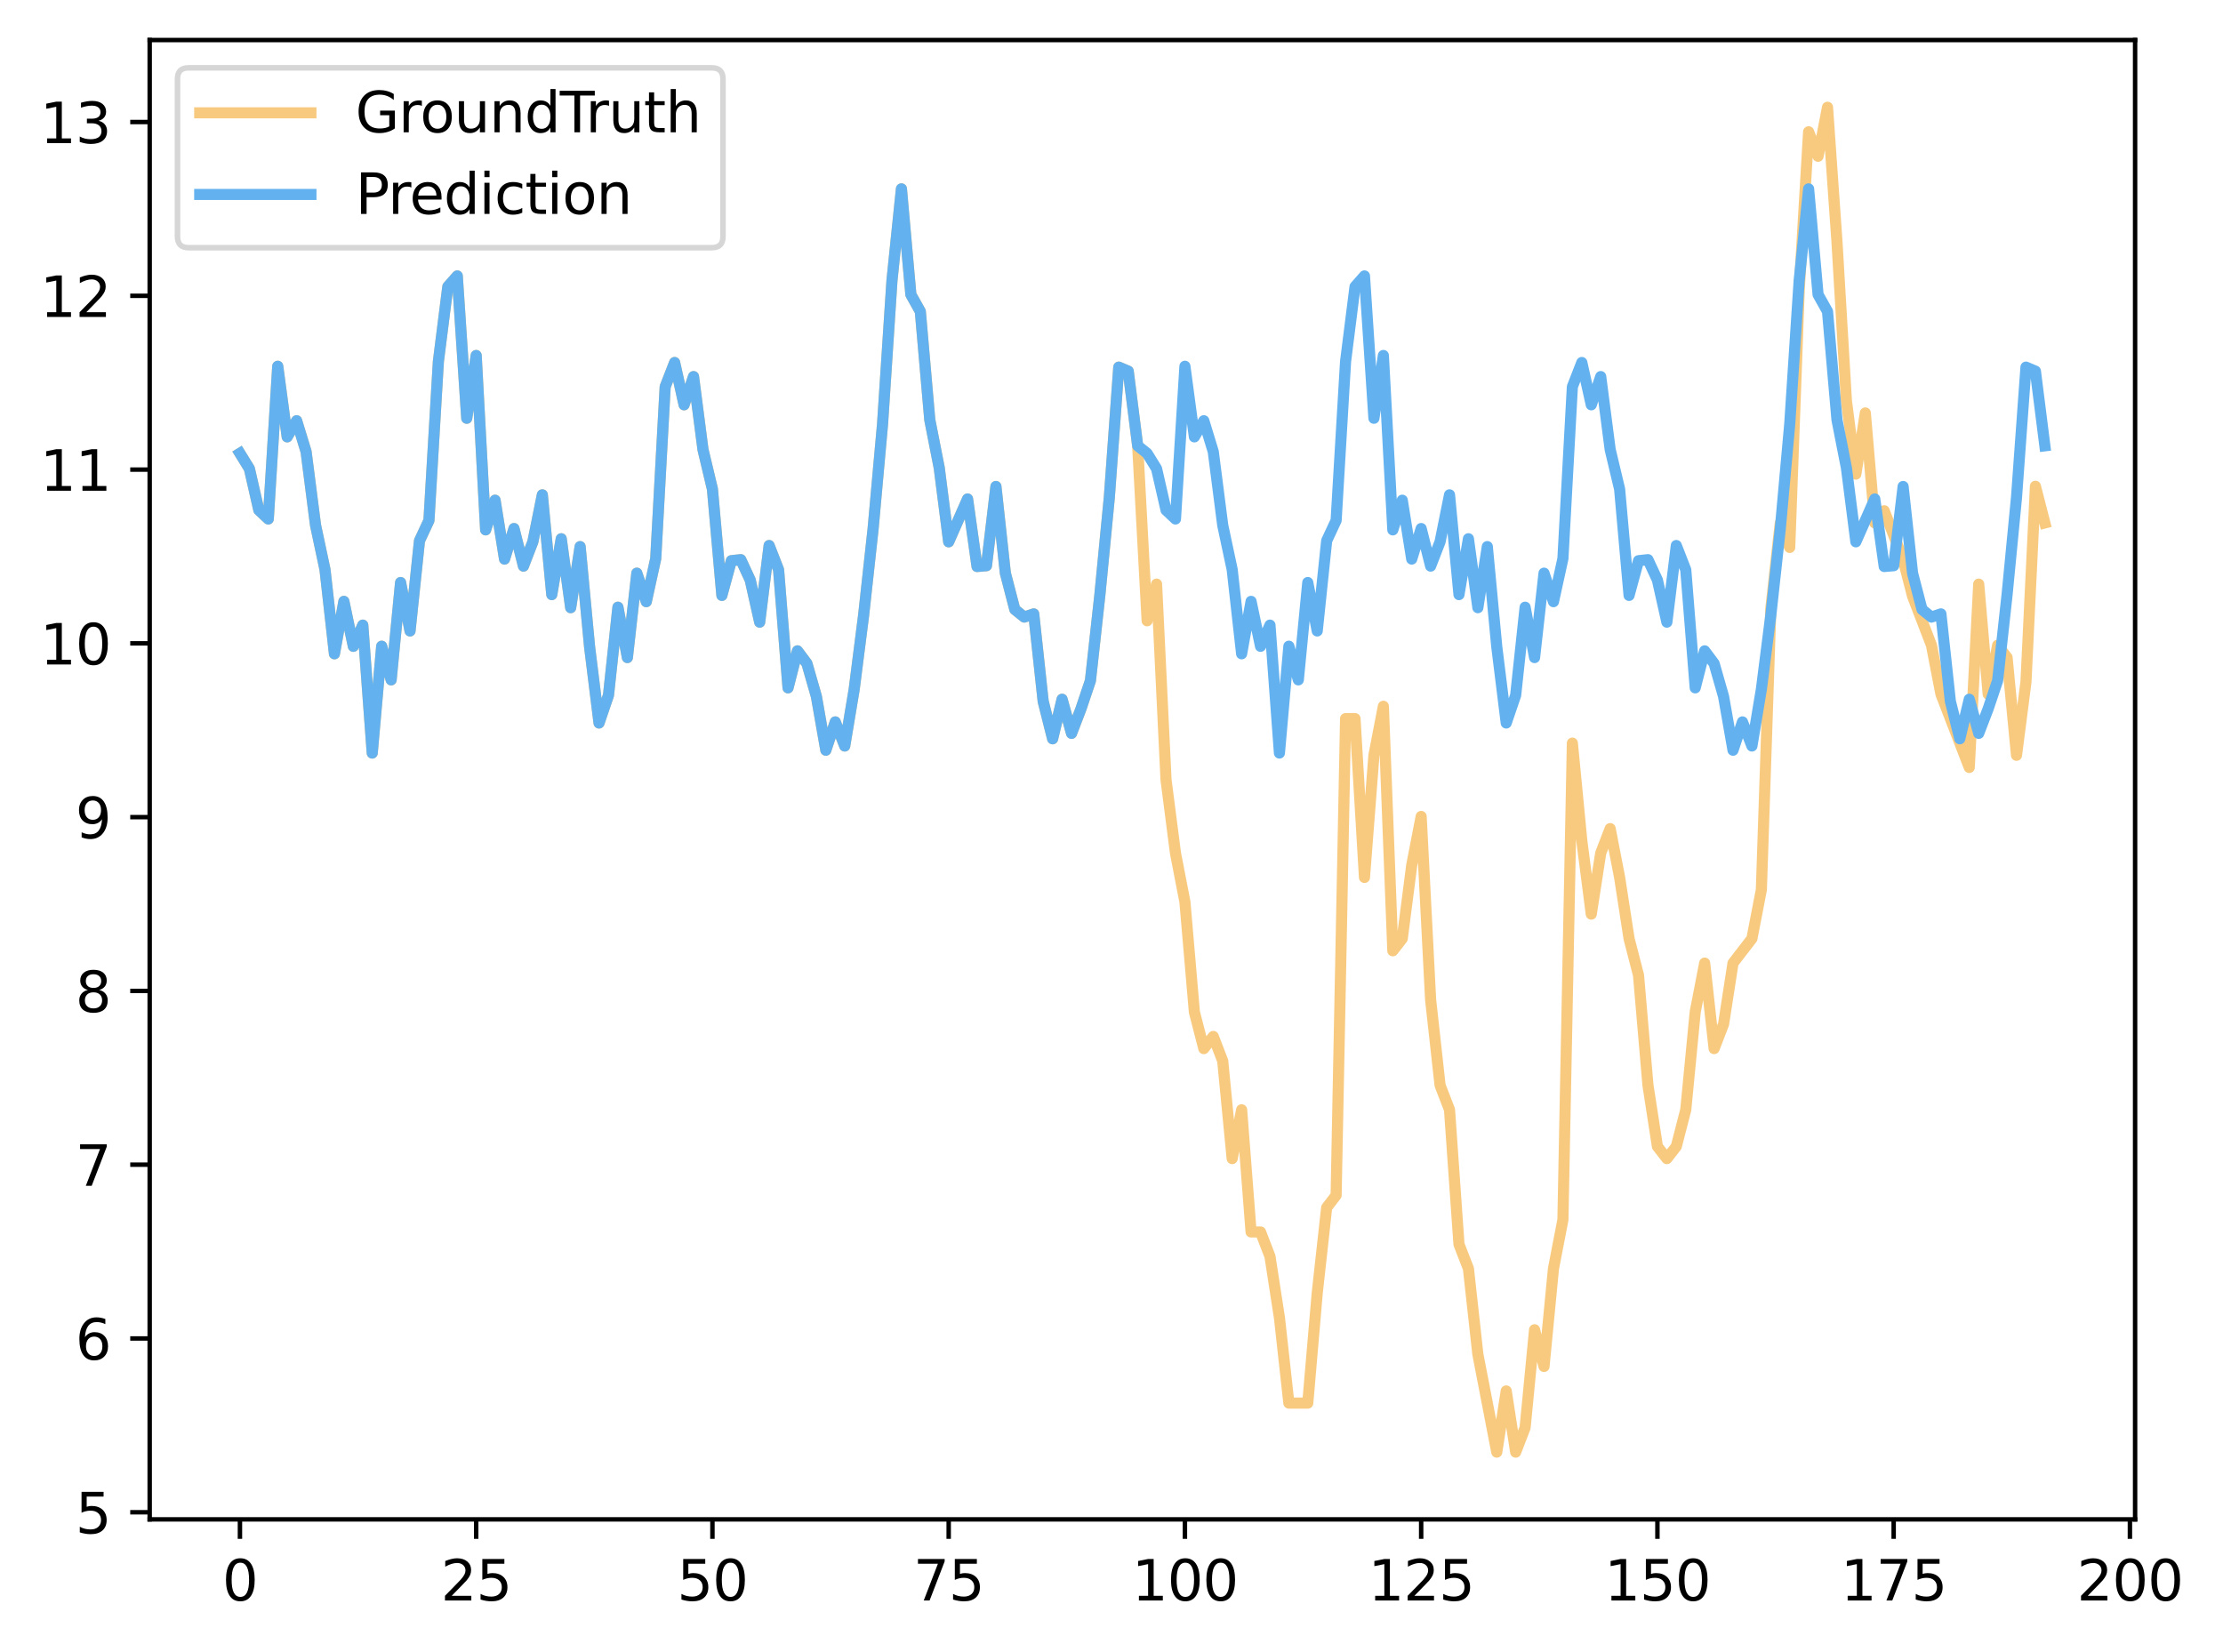 <?xml version="1.0" encoding="utf-8" standalone="no"?>
<!DOCTYPE svg PUBLIC "-//W3C//DTD SVG 1.1//EN"
  "http://www.w3.org/Graphics/SVG/1.1/DTD/svg11.dtd">
<svg xmlns:xlink="http://www.w3.org/1999/xlink" width="399.854pt" height="297.19pt" viewBox="0 0 399.854 297.19" xmlns="http://www.w3.org/2000/svg" version="1.1">
 <defs>
  <style type="text/css">*{stroke-linejoin: round; stroke-linecap: butt}</style>
 </defs>
 <g id="figure_1">
  <g id="patch_1">
   <path d="M 0 297.19 
L 399.854 297.19 
L 399.854 0 
L 0 0 
z
" style="fill: #ffffff"/>
  </g>
  <g id="axes_1">
   <g id="patch_2">
    <path d="M 26.925 273.312 
L 384.045 273.312 
L 384.045 7.2 
L 26.925 7.2 
z
" style="fill: #ffffff"/>
   </g>
   <g id="matplotlib.axis_1">
    <g id="xtick_1">
     <g id="line2d_1">
      <defs>
       <path id="med0fd4800f" d="M 0 0 
L 0 3.5 
" style="stroke: #000000; stroke-width: 0.8"/>
      </defs>
      <g>
       <use xlink:href="#med0fd4800f" x="43.158" y="273.312" style="stroke: #000000; stroke-width: 0.8"/>
      </g>
     </g>
     <g id="text_1">
      <!-- 0 -->
      <g transform="translate(39.976 287.91) scale(0.1 -0.1)">
       <defs>
        <path id="DejaVuSans-30" d="M 2034 4250 
Q 1547 4250 1301 3770 
Q 1056 3291 1056 2328 
Q 1056 1369 1301 889 
Q 1547 409 2034 409 
Q 2525 409 2770 889 
Q 3016 1369 3016 2328 
Q 3016 3291 2770 3770 
Q 2525 4250 2034 4250 
z
M 2034 4750 
Q 2819 4750 3233 4129 
Q 3647 3509 3647 2328 
Q 3647 1150 3233 529 
Q 2819 -91 2034 -91 
Q 1250 -91 836 529 
Q 422 1150 422 2328 
Q 422 3509 836 4129 
Q 1250 4750 2034 4750 
z
" transform="scale(0.016)"/>
       </defs>
       <use xlink:href="#DejaVuSans-30"/>
      </g>
     </g>
    </g>
    <g id="xtick_2">
     <g id="line2d_2">
      <g>
       <use xlink:href="#med0fd4800f" x="85.652" y="273.312" style="stroke: #000000; stroke-width: 0.8"/>
      </g>
     </g>
     <g id="text_2">
      <!-- 25 -->
      <g transform="translate(79.289 287.91) scale(0.1 -0.1)">
       <defs>
        <path id="DejaVuSans-32" d="M 1228 531 
L 3431 531 
L 3431 0 
L 469 0 
L 469 531 
Q 828 903 1448 1529 
Q 2069 2156 2228 2338 
Q 2531 2678 2651 2914 
Q 2772 3150 2772 3378 
Q 2772 3750 2511 3984 
Q 2250 4219 1831 4219 
Q 1534 4219 1204 4116 
Q 875 4013 500 3803 
L 500 4441 
Q 881 4594 1212 4672 
Q 1544 4750 1819 4750 
Q 2544 4750 2975 4387 
Q 3406 4025 3406 3419 
Q 3406 3131 3298 2873 
Q 3191 2616 2906 2266 
Q 2828 2175 2409 1742 
Q 1991 1309 1228 531 
z
" transform="scale(0.016)"/>
        <path id="DejaVuSans-35" d="M 691 4666 
L 3169 4666 
L 3169 4134 
L 1269 4134 
L 1269 2991 
Q 1406 3038 1543 3061 
Q 1681 3084 1819 3084 
Q 2600 3084 3056 2656 
Q 3513 2228 3513 1497 
Q 3513 744 3044 326 
Q 2575 -91 1722 -91 
Q 1428 -91 1123 -41 
Q 819 9 494 109 
L 494 744 
Q 775 591 1075 516 
Q 1375 441 1709 441 
Q 2250 441 2565 725 
Q 2881 1009 2881 1497 
Q 2881 1984 2565 2268 
Q 2250 2553 1709 2553 
Q 1456 2553 1204 2497 
Q 953 2441 691 2322 
L 691 4666 
z
" transform="scale(0.016)"/>
       </defs>
       <use xlink:href="#DejaVuSans-32"/>
       <use xlink:href="#DejaVuSans-35" x="63.623"/>
      </g>
     </g>
    </g>
    <g id="xtick_3">
     <g id="line2d_3">
      <g>
       <use xlink:href="#med0fd4800f" x="128.146" y="273.312" style="stroke: #000000; stroke-width: 0.8"/>
      </g>
     </g>
     <g id="text_3">
      <!-- 50 -->
      <g transform="translate(121.783 287.91) scale(0.1 -0.1)">
       <use xlink:href="#DejaVuSans-35"/>
       <use xlink:href="#DejaVuSans-30" x="63.623"/>
      </g>
     </g>
    </g>
    <g id="xtick_4">
     <g id="line2d_4">
      <g>
       <use xlink:href="#med0fd4800f" x="170.64" y="273.312" style="stroke: #000000; stroke-width: 0.8"/>
      </g>
     </g>
     <g id="text_4">
      <!-- 75 -->
      <g transform="translate(164.277 287.91) scale(0.1 -0.1)">
       <defs>
        <path id="DejaVuSans-37" d="M 525 4666 
L 3525 4666 
L 3525 4397 
L 1831 0 
L 1172 0 
L 2766 4134 
L 525 4134 
L 525 4666 
z
" transform="scale(0.016)"/>
       </defs>
       <use xlink:href="#DejaVuSans-37"/>
       <use xlink:href="#DejaVuSans-35" x="63.623"/>
      </g>
     </g>
    </g>
    <g id="xtick_5">
     <g id="line2d_5">
      <g>
       <use xlink:href="#med0fd4800f" x="213.134" y="273.312" style="stroke: #000000; stroke-width: 0.8"/>
      </g>
     </g>
     <g id="text_5">
      <!-- 100 -->
      <g transform="translate(203.59 287.91) scale(0.1 -0.1)">
       <defs>
        <path id="DejaVuSans-31" d="M 794 531 
L 1825 531 
L 1825 4091 
L 703 3866 
L 703 4441 
L 1819 4666 
L 2450 4666 
L 2450 531 
L 3481 531 
L 3481 0 
L 794 0 
L 794 531 
z
" transform="scale(0.016)"/>
       </defs>
       <use xlink:href="#DejaVuSans-31"/>
       <use xlink:href="#DejaVuSans-30" x="63.623"/>
       <use xlink:href="#DejaVuSans-30" x="127.246"/>
      </g>
     </g>
    </g>
    <g id="xtick_6">
     <g id="line2d_6">
      <g>
       <use xlink:href="#med0fd4800f" x="255.628" y="273.312" style="stroke: #000000; stroke-width: 0.8"/>
      </g>
     </g>
     <g id="text_6">
      <!-- 125 -->
      <g transform="translate(246.084 287.91) scale(0.1 -0.1)">
       <use xlink:href="#DejaVuSans-31"/>
       <use xlink:href="#DejaVuSans-32" x="63.623"/>
       <use xlink:href="#DejaVuSans-35" x="127.246"/>
      </g>
     </g>
    </g>
    <g id="xtick_7">
     <g id="line2d_7">
      <g>
       <use xlink:href="#med0fd4800f" x="298.122" y="273.312" style="stroke: #000000; stroke-width: 0.8"/>
      </g>
     </g>
     <g id="text_7">
      <!-- 150 -->
      <g transform="translate(288.578 287.91) scale(0.1 -0.1)">
       <use xlink:href="#DejaVuSans-31"/>
       <use xlink:href="#DejaVuSans-35" x="63.623"/>
       <use xlink:href="#DejaVuSans-30" x="127.246"/>
      </g>
     </g>
    </g>
    <g id="xtick_8">
     <g id="line2d_8">
      <g>
       <use xlink:href="#med0fd4800f" x="340.616" y="273.312" style="stroke: #000000; stroke-width: 0.8"/>
      </g>
     </g>
     <g id="text_8">
      <!-- 175 -->
      <g transform="translate(331.072 287.91) scale(0.1 -0.1)">
       <use xlink:href="#DejaVuSans-31"/>
       <use xlink:href="#DejaVuSans-37" x="63.623"/>
       <use xlink:href="#DejaVuSans-35" x="127.246"/>
      </g>
     </g>
    </g>
    <g id="xtick_9">
     <g id="line2d_9">
      <g>
       <use xlink:href="#med0fd4800f" x="383.11" y="273.312" style="stroke: #000000; stroke-width: 0.8"/>
      </g>
     </g>
     <g id="text_9">
      <!-- 200 -->
      <g transform="translate(373.566 287.91) scale(0.1 -0.1)">
       <use xlink:href="#DejaVuSans-32"/>
       <use xlink:href="#DejaVuSans-30" x="63.623"/>
       <use xlink:href="#DejaVuSans-30" x="127.246"/>
      </g>
     </g>
    </g>
   </g>
   <g id="matplotlib.axis_2">
    <g id="ytick_1">
     <g id="line2d_10">
      <defs>
       <path id="m3f8e3d8722" d="M 0 0 
L -3.5 0 
" style="stroke: #000000; stroke-width: 0.8"/>
      </defs>
      <g>
       <use xlink:href="#m3f8e3d8722" x="26.925" y="272.032" style="stroke: #000000; stroke-width: 0.8"/>
      </g>
     </g>
     <g id="text_10">
      <!-- 5 -->
      <g transform="translate(13.562 275.831) scale(0.1 -0.1)">
       <use xlink:href="#DejaVuSans-35"/>
      </g>
     </g>
    </g>
    <g id="ytick_2">
     <g id="line2d_11">
      <g>
       <use xlink:href="#m3f8e3d8722" x="26.925" y="240.772" style="stroke: #000000; stroke-width: 0.8"/>
      </g>
     </g>
     <g id="text_11">
      <!-- 6 -->
      <g transform="translate(13.562 244.571) scale(0.1 -0.1)">
       <defs>
        <path id="DejaVuSans-36" d="M 2113 2584 
Q 1688 2584 1439 2293 
Q 1191 2003 1191 1497 
Q 1191 994 1439 701 
Q 1688 409 2113 409 
Q 2538 409 2786 701 
Q 3034 994 3034 1497 
Q 3034 2003 2786 2293 
Q 2538 2584 2113 2584 
z
M 3366 4563 
L 3366 3988 
Q 3128 4100 2886 4159 
Q 2644 4219 2406 4219 
Q 1781 4219 1451 3797 
Q 1122 3375 1075 2522 
Q 1259 2794 1537 2939 
Q 1816 3084 2150 3084 
Q 2853 3084 3261 2657 
Q 3669 2231 3669 1497 
Q 3669 778 3244 343 
Q 2819 -91 2113 -91 
Q 1303 -91 875 529 
Q 447 1150 447 2328 
Q 447 3434 972 4092 
Q 1497 4750 2381 4750 
Q 2619 4750 2861 4703 
Q 3103 4656 3366 4563 
z
" transform="scale(0.016)"/>
       </defs>
       <use xlink:href="#DejaVuSans-36"/>
      </g>
     </g>
    </g>
    <g id="ytick_3">
     <g id="line2d_12">
      <g>
       <use xlink:href="#m3f8e3d8722" x="26.925" y="209.512" style="stroke: #000000; stroke-width: 0.8"/>
      </g>
     </g>
     <g id="text_12">
      <!-- 7 -->
      <g transform="translate(13.562 213.311) scale(0.1 -0.1)">
       <use xlink:href="#DejaVuSans-37"/>
      </g>
     </g>
    </g>
    <g id="ytick_4">
     <g id="line2d_13">
      <g>
       <use xlink:href="#m3f8e3d8722" x="26.925" y="178.252" style="stroke: #000000; stroke-width: 0.8"/>
      </g>
     </g>
     <g id="text_13">
      <!-- 8 -->
      <g transform="translate(13.562 182.052) scale(0.1 -0.1)">
       <defs>
        <path id="DejaVuSans-38" d="M 2034 2216 
Q 1584 2216 1326 1975 
Q 1069 1734 1069 1313 
Q 1069 891 1326 650 
Q 1584 409 2034 409 
Q 2484 409 2743 651 
Q 3003 894 3003 1313 
Q 3003 1734 2745 1975 
Q 2488 2216 2034 2216 
z
M 1403 2484 
Q 997 2584 770 2862 
Q 544 3141 544 3541 
Q 544 4100 942 4425 
Q 1341 4750 2034 4750 
Q 2731 4750 3128 4425 
Q 3525 4100 3525 3541 
Q 3525 3141 3298 2862 
Q 3072 2584 2669 2484 
Q 3125 2378 3379 2068 
Q 3634 1759 3634 1313 
Q 3634 634 3220 271 
Q 2806 -91 2034 -91 
Q 1263 -91 848 271 
Q 434 634 434 1313 
Q 434 1759 690 2068 
Q 947 2378 1403 2484 
z
M 1172 3481 
Q 1172 3119 1398 2916 
Q 1625 2713 2034 2713 
Q 2441 2713 2670 2916 
Q 2900 3119 2900 3481 
Q 2900 3844 2670 4047 
Q 2441 4250 2034 4250 
Q 1625 4250 1398 4047 
Q 1172 3844 1172 3481 
z
" transform="scale(0.016)"/>
       </defs>
       <use xlink:href="#DejaVuSans-38"/>
      </g>
     </g>
    </g>
    <g id="ytick_5">
     <g id="line2d_14">
      <g>
       <use xlink:href="#m3f8e3d8722" x="26.925" y="146.992" style="stroke: #000000; stroke-width: 0.8"/>
      </g>
     </g>
     <g id="text_14">
      <!-- 9 -->
      <g transform="translate(13.562 150.792) scale(0.1 -0.1)">
       <defs>
        <path id="DejaVuSans-39" d="M 703 97 
L 703 672 
Q 941 559 1184 500 
Q 1428 441 1663 441 
Q 2288 441 2617 861 
Q 2947 1281 2994 2138 
Q 2813 1869 2534 1725 
Q 2256 1581 1919 1581 
Q 1219 1581 811 2004 
Q 403 2428 403 3163 
Q 403 3881 828 4315 
Q 1253 4750 1959 4750 
Q 2769 4750 3195 4129 
Q 3622 3509 3622 2328 
Q 3622 1225 3098 567 
Q 2575 -91 1691 -91 
Q 1453 -91 1209 -44 
Q 966 3 703 97 
z
M 1959 2075 
Q 2384 2075 2632 2365 
Q 2881 2656 2881 3163 
Q 2881 3666 2632 3958 
Q 2384 4250 1959 4250 
Q 1534 4250 1286 3958 
Q 1038 3666 1038 3163 
Q 1038 2656 1286 2365 
Q 1534 2075 1959 2075 
z
" transform="scale(0.016)"/>
       </defs>
       <use xlink:href="#DejaVuSans-39"/>
      </g>
     </g>
    </g>
    <g id="ytick_6">
     <g id="line2d_15">
      <g>
       <use xlink:href="#m3f8e3d8722" x="26.925" y="115.733" style="stroke: #000000; stroke-width: 0.8"/>
      </g>
     </g>
     <g id="text_15">
      <!-- 10 -->
      <g transform="translate(7.2 119.532) scale(0.1 -0.1)">
       <use xlink:href="#DejaVuSans-31"/>
       <use xlink:href="#DejaVuSans-30" x="63.623"/>
      </g>
     </g>
    </g>
    <g id="ytick_7">
     <g id="line2d_16">
      <g>
       <use xlink:href="#m3f8e3d8722" x="26.925" y="84.473" style="stroke: #000000; stroke-width: 0.8"/>
      </g>
     </g>
     <g id="text_16">
      <!-- 11 -->
      <g transform="translate(7.2 88.272) scale(0.1 -0.1)">
       <use xlink:href="#DejaVuSans-31"/>
       <use xlink:href="#DejaVuSans-31" x="63.623"/>
      </g>
     </g>
    </g>
    <g id="ytick_8">
     <g id="line2d_17">
      <g>
       <use xlink:href="#m3f8e3d8722" x="26.925" y="53.213" style="stroke: #000000; stroke-width: 0.8"/>
      </g>
     </g>
     <g id="text_17">
      <!-- 12 -->
      <g transform="translate(7.2 57.012) scale(0.1 -0.1)">
       <use xlink:href="#DejaVuSans-31"/>
       <use xlink:href="#DejaVuSans-32" x="63.623"/>
      </g>
     </g>
    </g>
    <g id="ytick_9">
     <g id="line2d_18">
      <g>
       <use xlink:href="#m3f8e3d8722" x="26.925" y="21.953" style="stroke: #000000; stroke-width: 0.8"/>
      </g>
     </g>
     <g id="text_18">
      <!-- 13 -->
      <g transform="translate(7.2 25.752) scale(0.1 -0.1)">
       <defs>
        <path id="DejaVuSans-33" d="M 2597 2516 
Q 3050 2419 3304 2112 
Q 3559 1806 3559 1356 
Q 3559 666 3084 287 
Q 2609 -91 1734 -91 
Q 1441 -91 1130 -33 
Q 819 25 488 141 
L 488 750 
Q 750 597 1062 519 
Q 1375 441 1716 441 
Q 2309 441 2620 675 
Q 2931 909 2931 1356 
Q 2931 1769 2642 2001 
Q 2353 2234 1838 2234 
L 1294 2234 
L 1294 2753 
L 1863 2753 
Q 2328 2753 2575 2939 
Q 2822 3125 2822 3475 
Q 2822 3834 2567 4026 
Q 2313 4219 1838 4219 
Q 1578 4219 1281 4162 
Q 984 4106 628 3988 
L 628 4550 
Q 988 4650 1302 4700 
Q 1616 4750 1894 4750 
Q 2613 4750 3031 4423 
Q 3450 4097 3450 3541 
Q 3450 3153 3228 2886 
Q 3006 2619 2597 2516 
z
" transform="scale(0.016)"/>
       </defs>
       <use xlink:href="#DejaVuSans-31"/>
       <use xlink:href="#DejaVuSans-33" x="63.623"/>
      </g>
     </g>
    </g>
   </g>
   <g id="line2d_19">
    <path d="M 43.158 81.553 
L 44.857 84.314 
L 46.557 91.759 
L 48.257 93.357 
L 49.957 65.884 
L 51.657 78.586 
L 53.356 75.684 
L 55.056 81.252 
L 56.756 94.473 
L 58.456 102.457 
L 60.155 117.609 
L 61.855 108.177 
L 63.555 116.264 
L 65.255 112.451 
L 66.954 135.463 
L 68.654 116.243 
L 70.354 122.3 
L 72.054 104.787 
L 73.753 113.5 
L 75.453 97.275 
L 77.153 93.624 
L 78.853 65.015 
L 80.552 51.564 
L 82.252 49.635 
L 83.952 75.242 
L 85.652 63.946 
L 87.352 95.316 
L 89.051 89.981 
L 90.751 100.569 
L 92.451 95.074 
L 94.151 101.835 
L 95.85 97.45 
L 97.55 89.013 
L 99.25 106.963 
L 100.95 96.912 
L 102.649 109.313 
L 104.349 98.323 
L 106.049 116.347 
L 107.749 130.057 
L 109.448 125.061 
L 111.148 109.227 
L 112.848 118.29 
L 114.548 103.102 
L 116.247 108.234 
L 117.947 100.483 
L 119.647 69.574 
L 121.347 65.212 
L 123.047 72.819 
L 124.746 67.741 
L 126.446 80.858 
L 128.146 87.988 
L 129.846 107.107 
L 131.545 100.86 
L 133.245 100.674 
L 134.945 104.342 
L 136.645 111.916 
L 138.344 98.131 
L 140.044 102.498 
L 141.744 123.736 
L 143.444 117.077 
L 145.143 119.355 
L 146.843 125.285 
L 148.543 134.954 
L 150.243 129.86 
L 151.942 134.197 
L 153.642 124.003 
L 155.342 110.667 
L 157.042 95.158 
L 158.742 76.329 
L 160.441 50.456 
L 162.141 33.972 
L 163.841 52.99 
L 165.541 56.033 
L 167.24 75.508 
L 168.94 84.162 
L 170.64 97.466 
L 174.039 89.756 
L 175.739 101.905 
L 177.439 101.765 
L 179.139 87.511 
L 180.838 103.106 
L 182.538 109.637 
L 184.238 111.003 
L 185.938 110.429 
L 187.637 126.16 
L 189.337 132.898 
L 191.037 125.783 
L 192.737 131.923 
L 194.437 127.494 
L 196.136 122.443 
L 197.836 107.005 
L 199.536 89.47 
L 201.236 66.041 
L 202.935 66.761 
L 204.635 80.195 
L 206.335 111.669 
L 208.035 105.073 
L 209.734 140.272 
L 211.434 153.463 
L 213.134 162.247 
L 214.834 182.035 
L 216.533 188.631 
L 218.233 186.442 
L 219.933 190.85 
L 221.633 208.418 
L 223.333 199.634 
L 225.032 221.61 
L 226.732 221.61 
L 228.432 226.017 
L 230.132 237.021 
L 231.831 252.401 
L 235.231 252.401 
L 236.931 232.613 
L 238.63 217.233 
L 240.33 215.014 
L 242.03 129.268 
L 243.73 129.268 
L 245.429 157.84 
L 247.129 135.864 
L 248.829 127.049 
L 250.529 171.031 
L 252.228 168.843 
L 253.928 155.651 
L 255.628 146.867 
L 257.328 179.847 
L 259.028 195.226 
L 260.727 199.634 
L 262.427 223.829 
L 264.127 228.206 
L 265.827 243.617 
L 269.226 261.216 
L 270.926 250.213 
L 272.626 261.216 
L 274.325 256.808 
L 276.025 239.209 
L 277.725 245.805 
L 279.425 228.206 
L 281.124 219.422 
L 282.824 133.676 
L 284.524 151.244 
L 286.224 164.435 
L 287.923 153.463 
L 289.623 149.056 
L 291.323 157.84 
L 293.023 168.843 
L 294.723 175.439 
L 296.422 195.226 
L 298.122 206.23 
L 299.822 208.418 
L 301.522 206.23 
L 303.221 199.634 
L 304.921 182.035 
L 306.621 173.251 
L 308.321 188.631 
L 310.02 184.223 
L 311.72 173.251 
L 315.12 168.843 
L 316.819 160.059 
L 318.519 109.481 
L 320.219 94.07 
L 321.919 98.477 
L 323.618 52.306 
L 325.318 23.704 
L 327.018 28.111 
L 328.718 19.296 
L 330.418 43.491 
L 332.117 72.094 
L 333.817 85.286 
L 335.517 74.282 
L 337.217 94.07 
L 338.916 91.881 
L 342.316 100.665 
L 344.016 107.261 
L 347.415 116.076 
L 349.115 124.861 
L 354.214 138.052 
L 355.914 105.073 
L 357.614 124.861 
L 359.313 116.076 
L 361.013 118.265 
L 362.713 135.864 
L 364.413 122.672 
L 366.113 87.474 
L 367.812 94.07 
L 367.812 94.07 
" clip-path="url(#p5e830c70c1)" style="fill: none; stroke: #f8ca7f; stroke-width: 2; stroke-linecap: square"/>
   </g>
   <g id="line2d_20">
    <path d="M 43.158 81.553 
L 44.857 84.314 
L 46.557 91.759 
L 48.257 93.357 
L 49.957 65.884 
L 51.657 78.586 
L 53.356 75.684 
L 55.056 81.252 
L 56.756 94.473 
L 58.456 102.457 
L 60.155 117.609 
L 61.855 108.177 
L 63.555 116.264 
L 65.255 112.451 
L 66.954 135.463 
L 68.654 116.243 
L 70.354 122.3 
L 72.054 104.787 
L 73.753 113.5 
L 75.453 97.275 
L 77.153 93.624 
L 78.853 65.015 
L 80.552 51.564 
L 82.252 49.635 
L 83.952 75.242 
L 85.652 63.946 
L 87.352 95.316 
L 89.051 89.981 
L 90.751 100.569 
L 92.451 95.074 
L 94.151 101.835 
L 95.85 97.45 
L 97.55 89.013 
L 99.25 106.963 
L 100.95 96.912 
L 102.649 109.313 
L 104.349 98.323 
L 106.049 116.347 
L 107.749 130.057 
L 109.448 125.061 
L 111.148 109.227 
L 112.848 118.29 
L 114.548 103.102 
L 116.247 108.234 
L 117.947 100.483 
L 119.647 69.574 
L 121.347 65.212 
L 123.047 72.819 
L 124.746 67.741 
L 126.446 80.858 
L 128.146 87.988 
L 129.846 107.107 
L 131.545 100.86 
L 133.245 100.674 
L 134.945 104.342 
L 136.645 111.916 
L 138.344 98.131 
L 140.044 102.498 
L 141.744 123.736 
L 143.444 117.077 
L 145.143 119.355 
L 146.843 125.285 
L 148.543 134.954 
L 150.243 129.86 
L 151.942 134.197 
L 153.642 124.003 
L 155.342 110.667 
L 157.042 95.158 
L 158.742 76.329 
L 160.441 50.456 
L 162.141 33.972 
L 163.841 52.99 
L 165.541 56.033 
L 167.24 75.508 
L 168.94 84.162 
L 170.64 97.466 
L 174.039 89.756 
L 175.739 101.905 
L 177.439 101.765 
L 179.139 87.511 
L 180.838 103.106 
L 182.538 109.637 
L 184.238 111.003 
L 185.938 110.429 
L 187.637 126.16 
L 189.337 132.898 
L 191.037 125.783 
L 192.737 131.923 
L 194.437 127.494 
L 196.136 122.443 
L 197.836 107.005 
L 199.536 89.47 
L 201.236 66.041 
L 202.935 66.761 
L 204.635 80.195 
L 206.335 81.553 
L 208.035 84.314 
L 209.734 91.759 
L 211.434 93.357 
L 213.134 65.884 
L 214.834 78.586 
L 216.533 75.684 
L 218.233 81.252 
L 219.933 94.473 
L 221.633 102.457 
L 223.333 117.609 
L 225.032 108.177 
L 226.732 116.264 
L 228.432 112.451 
L 230.132 135.463 
L 231.831 116.243 
L 233.531 122.3 
L 235.231 104.787 
L 236.931 113.5 
L 238.63 97.275 
L 240.33 93.624 
L 242.03 65.015 
L 243.73 51.564 
L 245.429 49.635 
L 247.129 75.242 
L 248.829 63.946 
L 250.529 95.316 
L 252.228 89.981 
L 253.928 100.569 
L 255.628 95.074 
L 257.328 101.835 
L 259.028 97.45 
L 260.727 89.013 
L 262.427 106.963 
L 264.127 96.912 
L 265.827 109.313 
L 267.526 98.323 
L 269.226 116.347 
L 270.926 130.057 
L 272.626 125.061 
L 274.325 109.227 
L 276.025 118.29 
L 277.725 103.102 
L 279.425 108.234 
L 281.124 100.483 
L 282.824 69.574 
L 284.524 65.212 
L 286.224 72.819 
L 287.923 67.741 
L 289.623 80.858 
L 291.323 87.988 
L 293.023 107.107 
L 294.723 100.86 
L 296.422 100.674 
L 298.122 104.342 
L 299.822 111.916 
L 301.522 98.131 
L 303.221 102.498 
L 304.921 123.736 
L 306.621 117.077 
L 308.321 119.355 
L 310.02 125.285 
L 311.72 134.954 
L 313.42 129.86 
L 315.12 134.197 
L 316.819 124.003 
L 318.519 110.667 
L 320.219 95.158 
L 321.919 76.329 
L 323.618 50.456 
L 325.318 33.972 
L 327.018 52.99 
L 328.718 56.033 
L 330.418 75.508 
L 332.117 84.162 
L 333.817 97.466 
L 337.217 89.756 
L 338.916 101.905 
L 340.616 101.765 
L 342.316 87.511 
L 344.016 103.106 
L 345.715 109.637 
L 347.415 111.003 
L 349.115 110.429 
L 350.815 126.16 
L 352.514 132.898 
L 354.214 125.783 
L 355.914 131.923 
L 357.614 127.494 
L 359.313 122.443 
L 361.013 107.005 
L 362.713 89.47 
L 364.413 66.041 
L 366.113 66.761 
L 367.812 80.195 
L 367.812 80.195 
" clip-path="url(#p5e830c70c1)" style="fill: none; stroke: #63b1ee; stroke-width: 2; stroke-linecap: square"/>
   </g>
   <g id="patch_3">
    <path d="M 26.925 273.312 
L 26.925 7.2 
" style="fill: none; stroke: #000000; stroke-width: 0.8; stroke-linejoin: miter; stroke-linecap: square"/>
   </g>
   <g id="patch_4">
    <path d="M 384.045 273.312 
L 384.045 7.2 
" style="fill: none; stroke: #000000; stroke-width: 0.8; stroke-linejoin: miter; stroke-linecap: square"/>
   </g>
   <g id="patch_5">
    <path d="M 26.925 273.312 
L 384.045 273.312 
" style="fill: none; stroke: #000000; stroke-width: 0.8; stroke-linejoin: miter; stroke-linecap: square"/>
   </g>
   <g id="patch_6">
    <path d="M 26.925 7.2 
L 384.045 7.2 
" style="fill: none; stroke: #000000; stroke-width: 0.8; stroke-linejoin: miter; stroke-linecap: square"/>
   </g>
   <g id="legend_1">
    <g id="patch_7">
     <path d="M 33.925 44.556 
L 128.041 44.556 
Q 130.041 44.556 130.041 42.556 
L 130.041 14.2 
Q 130.041 12.2 128.041 12.2 
L 33.925 12.2 
Q 31.925 12.2 31.925 14.2 
L 31.925 42.556 
Q 31.925 44.556 33.925 44.556 
z
" style="fill: #ffffff; opacity: 0.8; stroke: #cccccc; stroke-linejoin: miter"/>
    </g>
    <g id="line2d_21">
     <path d="M 35.925 20.298 
L 45.925 20.298 
L 55.925 20.298 
" style="fill: none; stroke: #f8ca7f; stroke-width: 2; stroke-linecap: square"/>
    </g>
    <g id="text_19">
     <!-- GroundTruth -->
     <g transform="translate(63.925 23.798) scale(0.1 -0.1)">
      <defs>
       <path id="DejaVuSans-47" d="M 3809 666 
L 3809 1919 
L 2778 1919 
L 2778 2438 
L 4434 2438 
L 4434 434 
Q 4069 175 3628 42 
Q 3188 -91 2688 -91 
Q 1594 -91 976 548 
Q 359 1188 359 2328 
Q 359 3472 976 4111 
Q 1594 4750 2688 4750 
Q 3144 4750 3555 4637 
Q 3966 4525 4313 4306 
L 4313 3634 
Q 3963 3931 3569 4081 
Q 3175 4231 2741 4231 
Q 1884 4231 1454 3753 
Q 1025 3275 1025 2328 
Q 1025 1384 1454 906 
Q 1884 428 2741 428 
Q 3075 428 3337 486 
Q 3600 544 3809 666 
z
" transform="scale(0.016)"/>
       <path id="DejaVuSans-72" d="M 2631 2963 
Q 2534 3019 2420 3045 
Q 2306 3072 2169 3072 
Q 1681 3072 1420 2755 
Q 1159 2438 1159 1844 
L 1159 0 
L 581 0 
L 581 3500 
L 1159 3500 
L 1159 2956 
Q 1341 3275 1631 3429 
Q 1922 3584 2338 3584 
Q 2397 3584 2469 3576 
Q 2541 3569 2628 3553 
L 2631 2963 
z
" transform="scale(0.016)"/>
       <path id="DejaVuSans-6f" d="M 1959 3097 
Q 1497 3097 1228 2736 
Q 959 2375 959 1747 
Q 959 1119 1226 758 
Q 1494 397 1959 397 
Q 2419 397 2687 759 
Q 2956 1122 2956 1747 
Q 2956 2369 2687 2733 
Q 2419 3097 1959 3097 
z
M 1959 3584 
Q 2709 3584 3137 3096 
Q 3566 2609 3566 1747 
Q 3566 888 3137 398 
Q 2709 -91 1959 -91 
Q 1206 -91 779 398 
Q 353 888 353 1747 
Q 353 2609 779 3096 
Q 1206 3584 1959 3584 
z
" transform="scale(0.016)"/>
       <path id="DejaVuSans-75" d="M 544 1381 
L 544 3500 
L 1119 3500 
L 1119 1403 
Q 1119 906 1312 657 
Q 1506 409 1894 409 
Q 2359 409 2629 706 
Q 2900 1003 2900 1516 
L 2900 3500 
L 3475 3500 
L 3475 0 
L 2900 0 
L 2900 538 
Q 2691 219 2414 64 
Q 2138 -91 1772 -91 
Q 1169 -91 856 284 
Q 544 659 544 1381 
z
M 1991 3584 
L 1991 3584 
z
" transform="scale(0.016)"/>
       <path id="DejaVuSans-6e" d="M 3513 2113 
L 3513 0 
L 2938 0 
L 2938 2094 
Q 2938 2591 2744 2837 
Q 2550 3084 2163 3084 
Q 1697 3084 1428 2787 
Q 1159 2491 1159 1978 
L 1159 0 
L 581 0 
L 581 3500 
L 1159 3500 
L 1159 2956 
Q 1366 3272 1645 3428 
Q 1925 3584 2291 3584 
Q 2894 3584 3203 3211 
Q 3513 2838 3513 2113 
z
" transform="scale(0.016)"/>
       <path id="DejaVuSans-64" d="M 2906 2969 
L 2906 4863 
L 3481 4863 
L 3481 0 
L 2906 0 
L 2906 525 
Q 2725 213 2448 61 
Q 2172 -91 1784 -91 
Q 1150 -91 751 415 
Q 353 922 353 1747 
Q 353 2572 751 3078 
Q 1150 3584 1784 3584 
Q 2172 3584 2448 3432 
Q 2725 3281 2906 2969 
z
M 947 1747 
Q 947 1113 1208 752 
Q 1469 391 1925 391 
Q 2381 391 2643 752 
Q 2906 1113 2906 1747 
Q 2906 2381 2643 2742 
Q 2381 3103 1925 3103 
Q 1469 3103 1208 2742 
Q 947 2381 947 1747 
z
" transform="scale(0.016)"/>
       <path id="DejaVuSans-54" d="M -19 4666 
L 3928 4666 
L 3928 4134 
L 2272 4134 
L 2272 0 
L 1638 0 
L 1638 4134 
L -19 4134 
L -19 4666 
z
" transform="scale(0.016)"/>
       <path id="DejaVuSans-74" d="M 1172 4494 
L 1172 3500 
L 2356 3500 
L 2356 3053 
L 1172 3053 
L 1172 1153 
Q 1172 725 1289 603 
Q 1406 481 1766 481 
L 2356 481 
L 2356 0 
L 1766 0 
Q 1100 0 847 248 
Q 594 497 594 1153 
L 594 3053 
L 172 3053 
L 172 3500 
L 594 3500 
L 594 4494 
L 1172 4494 
z
" transform="scale(0.016)"/>
       <path id="DejaVuSans-68" d="M 3513 2113 
L 3513 0 
L 2938 0 
L 2938 2094 
Q 2938 2591 2744 2837 
Q 2550 3084 2163 3084 
Q 1697 3084 1428 2787 
Q 1159 2491 1159 1978 
L 1159 0 
L 581 0 
L 581 4863 
L 1159 4863 
L 1159 2956 
Q 1366 3272 1645 3428 
Q 1925 3584 2291 3584 
Q 2894 3584 3203 3211 
Q 3513 2838 3513 2113 
z
" transform="scale(0.016)"/>
      </defs>
      <use xlink:href="#DejaVuSans-47"/>
      <use xlink:href="#DejaVuSans-72" x="77.49"/>
      <use xlink:href="#DejaVuSans-6f" x="116.354"/>
      <use xlink:href="#DejaVuSans-75" x="177.535"/>
      <use xlink:href="#DejaVuSans-6e" x="240.914"/>
      <use xlink:href="#DejaVuSans-64" x="304.293"/>
      <use xlink:href="#DejaVuSans-54" x="367.77"/>
      <use xlink:href="#DejaVuSans-72" x="414.104"/>
      <use xlink:href="#DejaVuSans-75" x="455.217"/>
      <use xlink:href="#DejaVuSans-74" x="518.596"/>
      <use xlink:href="#DejaVuSans-68" x="557.805"/>
     </g>
    </g>
    <g id="line2d_22">
     <path d="M 35.925 34.977 
L 45.925 34.977 
L 55.925 34.977 
" style="fill: none; stroke: #63b1ee; stroke-width: 2; stroke-linecap: square"/>
    </g>
    <g id="text_20">
     <!-- Prediction -->
     <g transform="translate(63.925 38.477) scale(0.1 -0.1)">
      <defs>
       <path id="DejaVuSans-50" d="M 1259 4147 
L 1259 2394 
L 2053 2394 
Q 2494 2394 2734 2622 
Q 2975 2850 2975 3272 
Q 2975 3691 2734 3919 
Q 2494 4147 2053 4147 
L 1259 4147 
z
M 628 4666 
L 2053 4666 
Q 2838 4666 3239 4311 
Q 3641 3956 3641 3272 
Q 3641 2581 3239 2228 
Q 2838 1875 2053 1875 
L 1259 1875 
L 1259 0 
L 628 0 
L 628 4666 
z
" transform="scale(0.016)"/>
       <path id="DejaVuSans-65" d="M 3597 1894 
L 3597 1613 
L 953 1613 
Q 991 1019 1311 708 
Q 1631 397 2203 397 
Q 2534 397 2845 478 
Q 3156 559 3463 722 
L 3463 178 
Q 3153 47 2828 -22 
Q 2503 -91 2169 -91 
Q 1331 -91 842 396 
Q 353 884 353 1716 
Q 353 2575 817 3079 
Q 1281 3584 2069 3584 
Q 2775 3584 3186 3129 
Q 3597 2675 3597 1894 
z
M 3022 2063 
Q 3016 2534 2758 2815 
Q 2500 3097 2075 3097 
Q 1594 3097 1305 2825 
Q 1016 2553 972 2059 
L 3022 2063 
z
" transform="scale(0.016)"/>
       <path id="DejaVuSans-69" d="M 603 3500 
L 1178 3500 
L 1178 0 
L 603 0 
L 603 3500 
z
M 603 4863 
L 1178 4863 
L 1178 4134 
L 603 4134 
L 603 4863 
z
" transform="scale(0.016)"/>
       <path id="DejaVuSans-63" d="M 3122 3366 
L 3122 2828 
Q 2878 2963 2633 3030 
Q 2388 3097 2138 3097 
Q 1578 3097 1268 2742 
Q 959 2388 959 1747 
Q 959 1106 1268 751 
Q 1578 397 2138 397 
Q 2388 397 2633 464 
Q 2878 531 3122 666 
L 3122 134 
Q 2881 22 2623 -34 
Q 2366 -91 2075 -91 
Q 1284 -91 818 406 
Q 353 903 353 1747 
Q 353 2603 823 3093 
Q 1294 3584 2113 3584 
Q 2378 3584 2631 3529 
Q 2884 3475 3122 3366 
z
" transform="scale(0.016)"/>
      </defs>
      <use xlink:href="#DejaVuSans-50"/>
      <use xlink:href="#DejaVuSans-72" x="58.553"/>
      <use xlink:href="#DejaVuSans-65" x="97.416"/>
      <use xlink:href="#DejaVuSans-64" x="158.939"/>
      <use xlink:href="#DejaVuSans-69" x="222.416"/>
      <use xlink:href="#DejaVuSans-63" x="250.199"/>
      <use xlink:href="#DejaVuSans-74" x="305.18"/>
      <use xlink:href="#DejaVuSans-69" x="344.389"/>
      <use xlink:href="#DejaVuSans-6f" x="372.172"/>
      <use xlink:href="#DejaVuSans-6e" x="433.354"/>
     </g>
    </g>
   </g>
  </g>
 </g>
 <defs>
  <clipPath id="p5e830c70c1">
   <rect x="26.925" y="7.2" width="357.12" height="266.112"/>
  </clipPath>
 </defs>
</svg>

